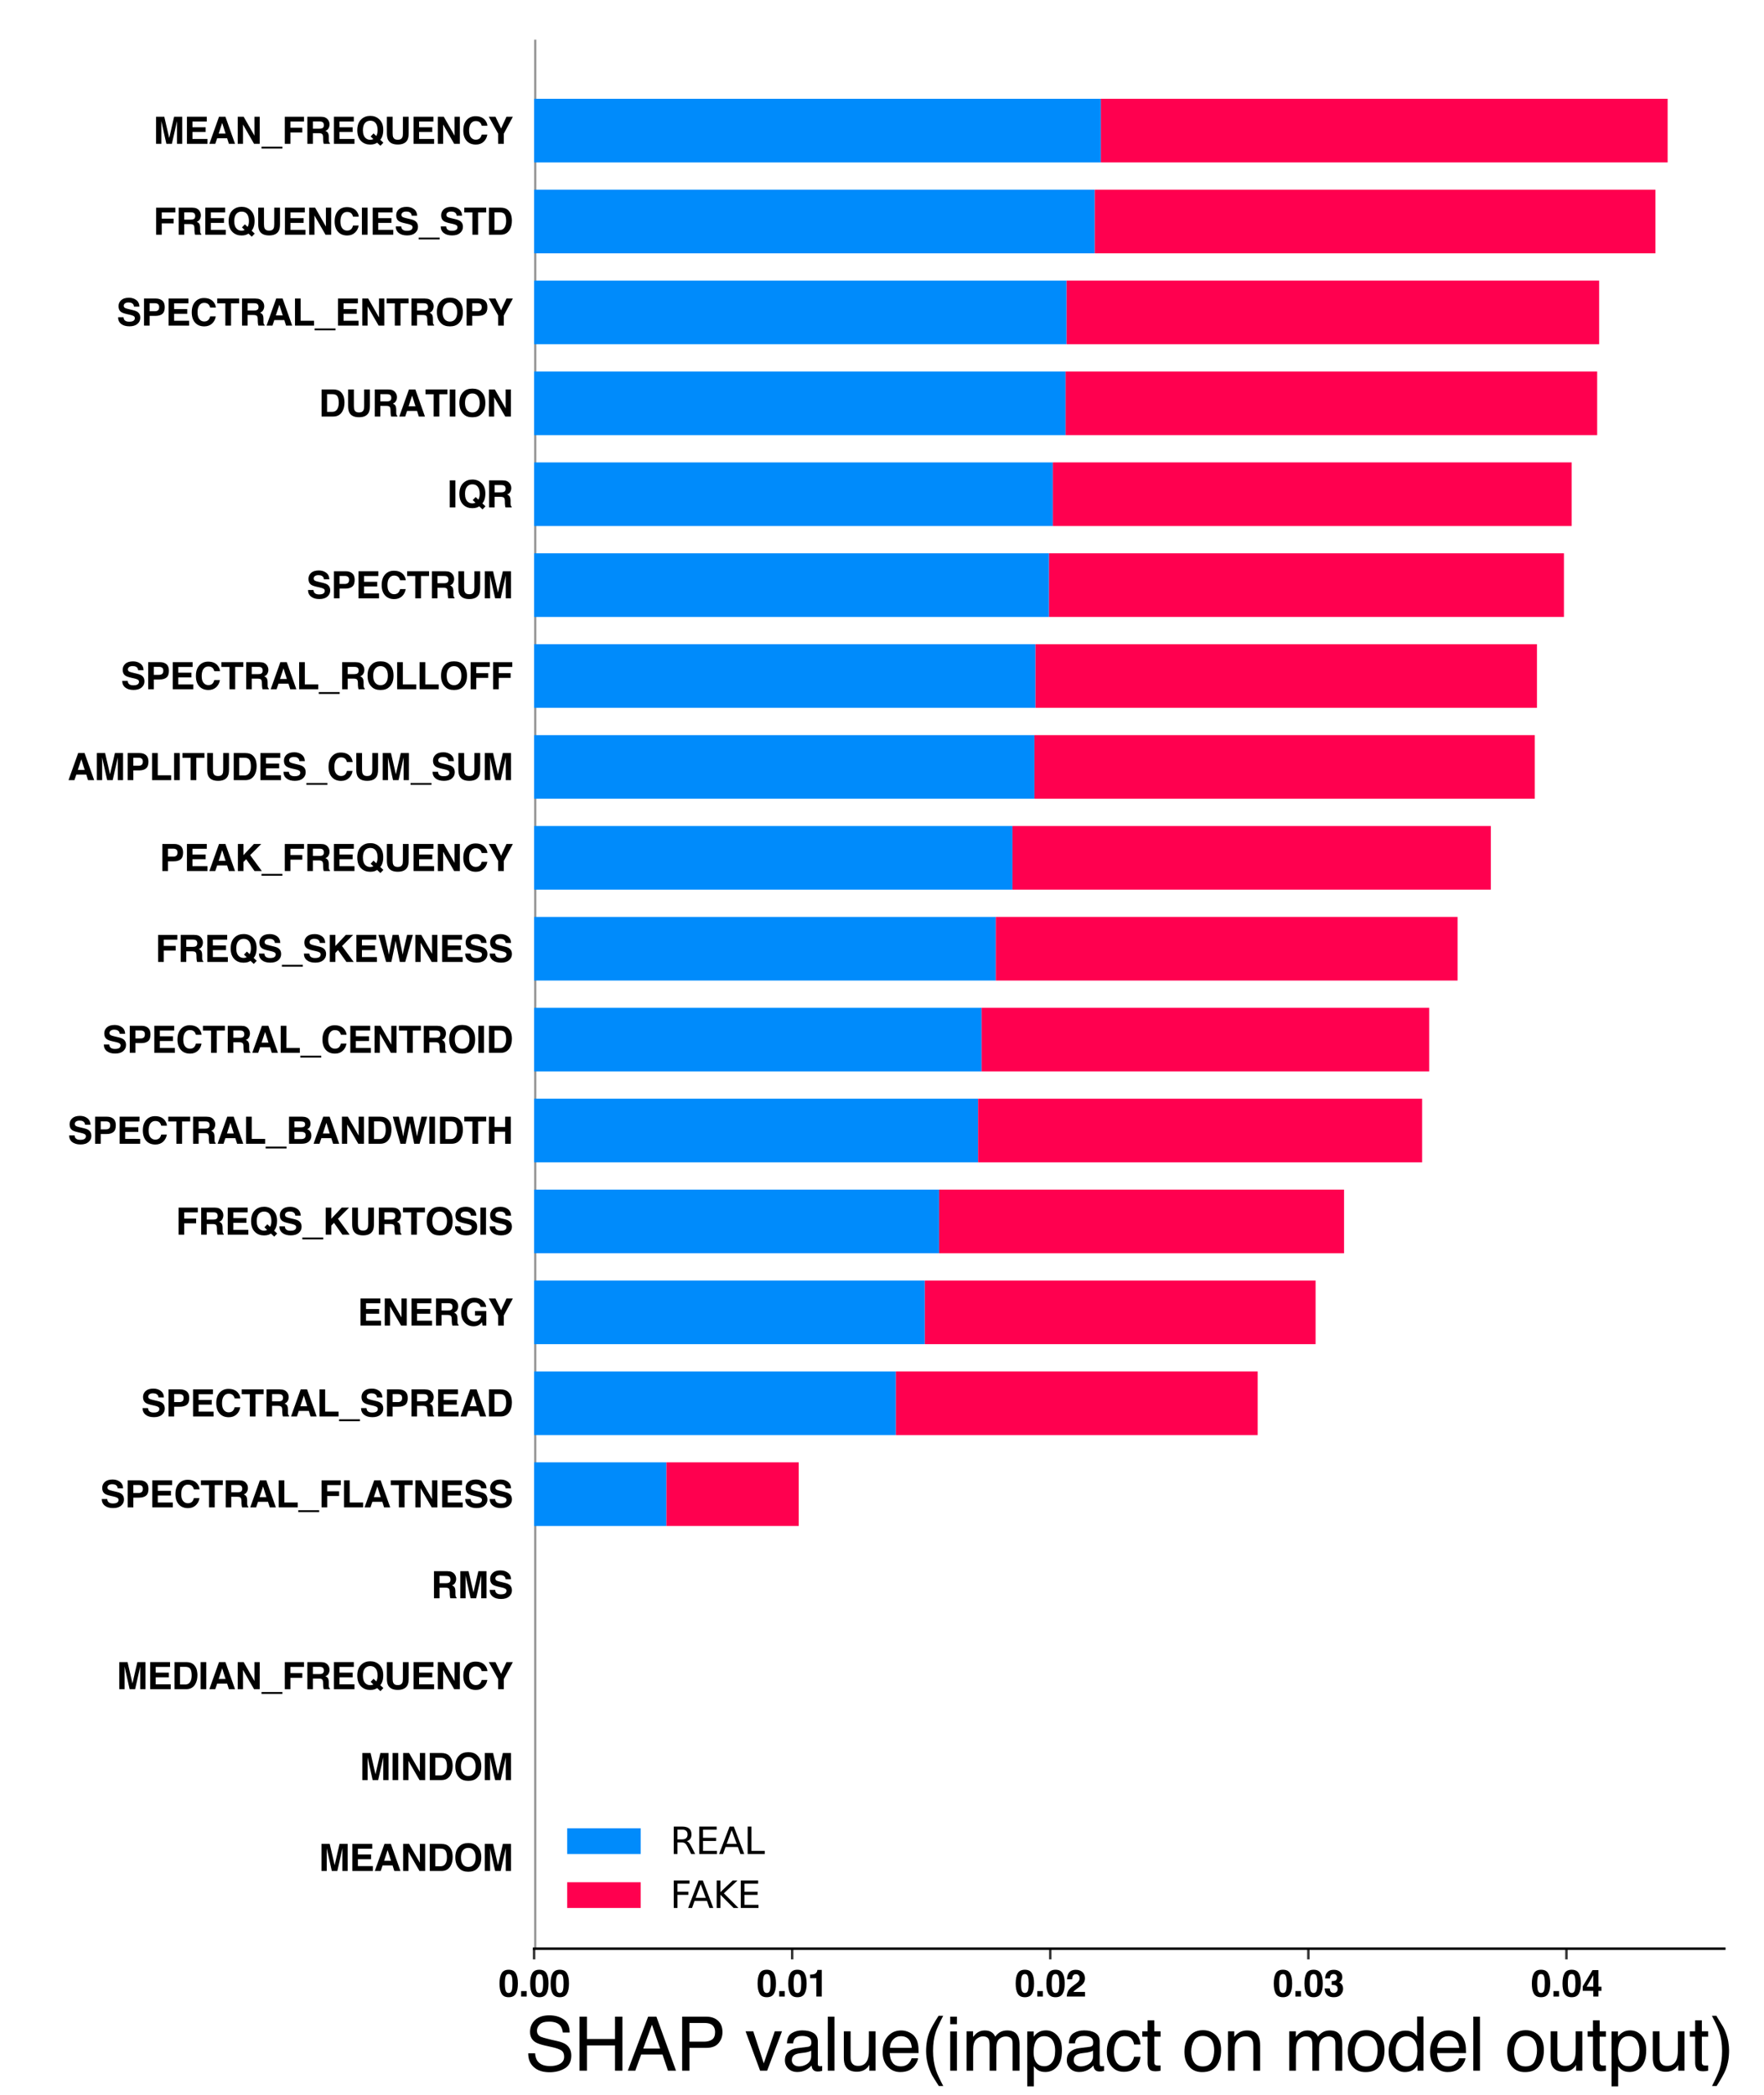 <?xml version="1.0" encoding="utf-8" standalone="no"?>
<!DOCTYPE svg PUBLIC "-//W3C//DTD SVG 1.1//EN"
  "http://www.w3.org/Graphics/SVG/1.1/DTD/svg11.dtd">
<svg xmlns:xlink="http://www.w3.org/1999/xlink" width="576pt" height="684pt" viewBox="0 0 576 684" xmlns="http://www.w3.org/2000/svg" version="1.1">
 <defs>
  <style type="text/css">*{stroke-linejoin: round; stroke-linecap: butt}</style>
 </defs>
 <g id="figure_1">
  <g id="patch_1">
   <path d="M 0 684 
L 576 684 
L 576 0 
L 0 0 
z
" style="fill: #ffffff"/>
  </g>
  <g id="axes_1">
   <g id="patch_2">
    <path d="M 174.4 636.28 
L 563.04 636.28 
L 563.04 12.96 
L 174.4 12.96 
z
" style="fill: #ffffff"/>
   </g>
   <g id="line2d_1">
    <path d="M 174.4 636.28 
L 174.4 12.96 
" clip-path="url(#p4fe5471366)" style="fill: none; stroke: #999999; stroke-width: 1.5; stroke-linecap: square"/>
   </g>
   <g id="patch_3">
    <path d="M 174.4 616.987 
L 174.4 616.987 
L 174.4 596.209 
L 174.4 596.209 
z
" clip-path="url(#p4fe5471366)" style="fill: #008bfb"/>
   </g>
   <g id="patch_4">
    <path d="M 174.4 587.305 
L 174.4 587.305 
L 174.4 566.528 
L 174.4 566.528 
z
" clip-path="url(#p4fe5471366)" style="fill: #008bfb"/>
   </g>
   <g id="patch_5">
    <path d="M 174.4 557.623 
L 174.4 557.623 
L 174.4 536.846 
L 174.4 536.846 
z
" clip-path="url(#p4fe5471366)" style="fill: #008bfb"/>
   </g>
   <g id="patch_6">
    <path d="M 174.4 527.941 
L 174.4 527.941 
L 174.4 507.164 
L 174.4 507.164 
z
" clip-path="url(#p4fe5471366)" style="fill: #008bfb"/>
   </g>
   <g id="patch_7">
    <path d="M 174.4 498.259 
L 217.607 498.259 
L 217.607 477.482 
L 174.4 477.482 
z
" clip-path="url(#p4fe5471366)" style="fill: #008bfb"/>
   </g>
   <g id="patch_8">
    <path d="M 174.4 468.577 
L 292.535 468.577 
L 292.535 447.8 
L 174.4 447.8 
z
" clip-path="url(#p4fe5471366)" style="fill: #008bfb"/>
   </g>
   <g id="patch_9">
    <path d="M 174.4 438.895 
L 301.99 438.895 
L 301.99 418.118 
L 174.4 418.118 
z
" clip-path="url(#p4fe5471366)" style="fill: #008bfb"/>
   </g>
   <g id="patch_10">
    <path d="M 174.4 409.213 
L 306.639 409.213 
L 306.639 388.436 
L 174.4 388.436 
z
" clip-path="url(#p4fe5471366)" style="fill: #008bfb"/>
   </g>
   <g id="patch_11">
    <path d="M 174.4 379.532 
L 319.383 379.532 
L 319.383 358.754 
L 174.4 358.754 
z
" clip-path="url(#p4fe5471366)" style="fill: #008bfb"/>
   </g>
   <g id="patch_12">
    <path d="M 174.4 349.85 
L 320.538 349.85 
L 320.538 329.072 
L 174.4 329.072 
z
" clip-path="url(#p4fe5471366)" style="fill: #008bfb"/>
   </g>
   <g id="patch_13">
    <path d="M 174.4 320.168 
L 325.167 320.168 
L 325.167 299.39 
L 174.4 299.39 
z
" clip-path="url(#p4fe5471366)" style="fill: #008bfb"/>
   </g>
   <g id="patch_14">
    <path d="M 174.4 290.486 
L 330.601 290.486 
L 330.601 269.708 
L 174.4 269.708 
z
" clip-path="url(#p4fe5471366)" style="fill: #008bfb"/>
   </g>
   <g id="patch_15">
    <path d="M 174.4 260.804 
L 337.78 260.804 
L 337.78 240.027 
L 174.4 240.027 
z
" clip-path="url(#p4fe5471366)" style="fill: #008bfb"/>
   </g>
   <g id="patch_16">
    <path d="M 174.4 231.122 
L 338.132 231.122 
L 338.132 210.345 
L 174.4 210.345 
z
" clip-path="url(#p4fe5471366)" style="fill: #008bfb"/>
   </g>
   <g id="patch_17">
    <path d="M 174.4 201.44 
L 342.537 201.44 
L 342.537 180.663 
L 174.4 180.663 
z
" clip-path="url(#p4fe5471366)" style="fill: #008bfb"/>
   </g>
   <g id="patch_18">
    <path d="M 174.4 171.758 
L 343.799 171.758 
L 343.799 150.981 
L 174.4 150.981 
z
" clip-path="url(#p4fe5471366)" style="fill: #008bfb"/>
   </g>
   <g id="patch_19">
    <path d="M 174.4 142.076 
L 347.962 142.076 
L 347.962 121.299 
L 174.4 121.299 
z
" clip-path="url(#p4fe5471366)" style="fill: #008bfb"/>
   </g>
   <g id="patch_20">
    <path d="M 174.4 112.394 
L 348.283 112.394 
L 348.283 91.617 
L 174.4 91.617 
z
" clip-path="url(#p4fe5471366)" style="fill: #008bfb"/>
   </g>
   <g id="patch_21">
    <path d="M 174.4 82.712 
L 357.478 82.712 
L 357.478 61.935 
L 174.4 61.935 
z
" clip-path="url(#p4fe5471366)" style="fill: #008bfb"/>
   </g>
   <g id="patch_22">
    <path d="M 174.4 53.031 
L 359.467 53.031 
L 359.467 32.253 
L 174.4 32.253 
z
" clip-path="url(#p4fe5471366)" style="fill: #008bfb"/>
   </g>
   <g id="patch_23">
    <path d="M 174.4 616.987 
L 174.4 616.987 
L 174.4 596.209 
L 174.4 596.209 
z
" clip-path="url(#p4fe5471366)" style="fill: #ff004f"/>
   </g>
   <g id="patch_24">
    <path d="M 174.4 587.305 
L 174.4 587.305 
L 174.4 566.528 
L 174.4 566.528 
z
" clip-path="url(#p4fe5471366)" style="fill: #ff004f"/>
   </g>
   <g id="patch_25">
    <path d="M 174.4 557.623 
L 174.4 557.623 
L 174.4 536.846 
L 174.4 536.846 
z
" clip-path="url(#p4fe5471366)" style="fill: #ff004f"/>
   </g>
   <g id="patch_26">
    <path d="M 174.4 527.941 
L 174.4 527.941 
L 174.4 507.164 
L 174.4 507.164 
z
" clip-path="url(#p4fe5471366)" style="fill: #ff004f"/>
   </g>
   <g id="patch_27">
    <path d="M 217.607 498.259 
L 260.814 498.259 
L 260.814 477.482 
L 217.607 477.482 
z
" clip-path="url(#p4fe5471366)" style="fill: #ff004f"/>
   </g>
   <g id="patch_28">
    <path d="M 292.535 468.577 
L 410.669 468.577 
L 410.669 447.8 
L 292.535 447.8 
z
" clip-path="url(#p4fe5471366)" style="fill: #ff004f"/>
   </g>
   <g id="patch_29">
    <path d="M 301.99 438.895 
L 429.58 438.895 
L 429.58 418.118 
L 301.99 418.118 
z
" clip-path="url(#p4fe5471366)" style="fill: #ff004f"/>
   </g>
   <g id="patch_30">
    <path d="M 306.639 409.213 
L 438.877 409.213 
L 438.877 388.436 
L 306.639 388.436 
z
" clip-path="url(#p4fe5471366)" style="fill: #ff004f"/>
   </g>
   <g id="patch_31">
    <path d="M 319.383 379.532 
L 464.366 379.532 
L 464.366 358.754 
L 319.383 358.754 
z
" clip-path="url(#p4fe5471366)" style="fill: #ff004f"/>
   </g>
   <g id="patch_32">
    <path d="M 320.538 349.85 
L 466.676 349.85 
L 466.676 329.072 
L 320.538 329.072 
z
" clip-path="url(#p4fe5471366)" style="fill: #ff004f"/>
   </g>
   <g id="patch_33">
    <path d="M 325.167 320.168 
L 475.934 320.168 
L 475.934 299.39 
L 325.167 299.39 
z
" clip-path="url(#p4fe5471366)" style="fill: #ff004f"/>
   </g>
   <g id="patch_34">
    <path d="M 330.601 290.486 
L 486.801 290.486 
L 486.801 269.708 
L 330.601 269.708 
z
" clip-path="url(#p4fe5471366)" style="fill: #ff004f"/>
   </g>
   <g id="patch_35">
    <path d="M 337.78 260.804 
L 501.159 260.804 
L 501.159 240.027 
L 337.78 240.027 
z
" clip-path="url(#p4fe5471366)" style="fill: #ff004f"/>
   </g>
   <g id="patch_36">
    <path d="M 338.132 231.122 
L 501.863 231.122 
L 501.863 210.345 
L 338.132 210.345 
z
" clip-path="url(#p4fe5471366)" style="fill: #ff004f"/>
   </g>
   <g id="patch_37">
    <path d="M 342.537 201.44 
L 510.674 201.44 
L 510.674 180.663 
L 342.537 180.663 
z
" clip-path="url(#p4fe5471366)" style="fill: #ff004f"/>
   </g>
   <g id="patch_38">
    <path d="M 343.799 171.758 
L 513.198 171.758 
L 513.198 150.981 
L 343.799 150.981 
z
" clip-path="url(#p4fe5471366)" style="fill: #ff004f"/>
   </g>
   <g id="patch_39">
    <path d="M 347.962 142.076 
L 521.524 142.076 
L 521.524 121.299 
L 347.962 121.299 
z
" clip-path="url(#p4fe5471366)" style="fill: #ff004f"/>
   </g>
   <g id="patch_40">
    <path d="M 348.283 112.394 
L 522.167 112.394 
L 522.167 91.617 
L 348.283 91.617 
z
" clip-path="url(#p4fe5471366)" style="fill: #ff004f"/>
   </g>
   <g id="patch_41">
    <path d="M 357.478 82.712 
L 540.557 82.712 
L 540.557 61.935 
L 357.478 61.935 
z
" clip-path="url(#p4fe5471366)" style="fill: #ff004f"/>
   </g>
   <g id="patch_42">
    <path d="M 359.467 53.031 
L 544.533 53.031 
L 544.533 32.253 
L 359.467 32.253 
z
" clip-path="url(#p4fe5471366)" style="fill: #ff004f"/>
   </g>
   <g id="matplotlib.axis_1">
    <g id="xtick_1">
     <g id="line2d_2">
      <defs>
       <path id="m4a327583a7" d="M 0 0 
L 0 3.5 
" style="stroke: #333333; stroke-width: 0.8"/>
      </defs>
      <g>
       <use xlink:href="#m4a327583a7" x="174.4" y="636.28" style="fill: #333333; stroke: #333333; stroke-width: 0.8"/>
      </g>
     </g>
     <g id="text_1">
      <!-- 0.00 -->
      <g transform="translate(162.723 651.916) scale(0.12 -0.12)">
       <defs>
        <path id="Helvetica-Bold-30" d="M 1109 2222 
Q 1109 1441 1237 1027 
Q 1366 613 1763 613 
Q 2159 613 2282 1027 
Q 2406 1441 2406 2222 
Q 2406 3041 2282 3434 
Q 2159 3828 1763 3828 
Q 1366 3828 1237 3434 
Q 1109 3041 1109 2222 
z
M 1763 4563 
Q 2628 4563 2976 3953 
Q 3325 3344 3325 2222 
Q 3325 1100 2976 493 
Q 2628 -113 1763 -113 
Q 897 -113 548 493 
Q 200 1100 200 2222 
Q 200 3344 548 3953 
Q 897 4563 1763 4563 
z
" transform="scale(0.016)"/>
        <path id="Helvetica-Bold-2e" d="M 400 931 
L 1347 931 
L 1347 0 
L 400 0 
L 400 931 
z
" transform="scale(0.016)"/>
       </defs>
       <use xlink:href="#Helvetica-Bold-30"/>
       <use xlink:href="#Helvetica-Bold-2e" x="55.615"/>
       <use xlink:href="#Helvetica-Bold-30" x="83.398"/>
       <use xlink:href="#Helvetica-Bold-30" x="139.014"/>
      </g>
     </g>
    </g>
    <g id="xtick_2">
     <g id="line2d_3">
      <g>
       <use xlink:href="#m4a327583a7" x="258.672" y="636.28" style="fill: #333333; stroke: #333333; stroke-width: 0.8"/>
      </g>
     </g>
     <g id="text_2">
      <!-- 0.01 -->
      <g transform="translate(246.996 651.916) scale(0.12 -0.12)">
       <defs>
        <path id="Helvetica-Bold-31" d="M 444 3125 
L 444 3731 
Q 866 3750 1034 3788 
Q 1303 3847 1472 4025 
Q 1588 4147 1647 4350 
Q 1681 4472 1681 4531 
L 2422 4531 
L 2422 0 
L 1509 0 
L 1509 3125 
L 444 3125 
z
" transform="scale(0.016)"/>
       </defs>
       <use xlink:href="#Helvetica-Bold-30"/>
       <use xlink:href="#Helvetica-Bold-2e" x="55.615"/>
       <use xlink:href="#Helvetica-Bold-30" x="83.398"/>
       <use xlink:href="#Helvetica-Bold-31" x="139.014"/>
      </g>
     </g>
    </g>
    <g id="xtick_3">
     <g id="line2d_4">
      <g>
       <use xlink:href="#m4a327583a7" x="342.945" y="636.28" style="fill: #333333; stroke: #333333; stroke-width: 0.8"/>
      </g>
     </g>
     <g id="text_3">
      <!-- 0.02 -->
      <g transform="translate(331.268 651.916) scale(0.12 -0.12)">
       <defs>
        <path id="Helvetica-Bold-32" d="M 200 0 
Q 213 488 409 891 
Q 600 1344 1309 1850 
Q 1925 2291 2106 2481 
Q 2384 2778 2384 3131 
Q 2384 3419 2225 3609 
Q 2066 3800 1769 3800 
Q 1363 3800 1216 3497 
Q 1131 3322 1116 2941 
L 250 2941 
Q 272 3519 459 3875 
Q 816 4553 1725 4553 
Q 2444 4553 2869 4154 
Q 3294 3756 3294 3100 
Q 3294 2597 2994 2206 
Q 2797 1947 2347 1628 
L 1991 1375 
Q 1656 1138 1532 1031 
Q 1409 925 1325 784 
L 3303 784 
L 3303 0 
L 200 0 
z
" transform="scale(0.016)"/>
       </defs>
       <use xlink:href="#Helvetica-Bold-30"/>
       <use xlink:href="#Helvetica-Bold-2e" x="55.615"/>
       <use xlink:href="#Helvetica-Bold-30" x="83.398"/>
       <use xlink:href="#Helvetica-Bold-32" x="139.014"/>
      </g>
     </g>
    </g>
    <g id="xtick_4">
     <g id="line2d_5">
      <g>
       <use xlink:href="#m4a327583a7" x="427.217" y="636.28" style="fill: #333333; stroke: #333333; stroke-width: 0.8"/>
      </g>
     </g>
     <g id="text_4">
      <!-- 0.03 -->
      <g transform="translate(415.54 651.916) scale(0.12 -0.12)">
       <defs>
        <path id="Helvetica-Bold-33" d="M 1044 1391 
Q 1044 1119 1131 941 
Q 1294 613 1722 613 
Q 1984 613 2179 792 
Q 2375 972 2375 1309 
Q 2375 1756 2013 1906 
Q 1806 1991 1363 1991 
L 1363 2628 
Q 1797 2634 1969 2713 
Q 2266 2844 2266 3244 
Q 2266 3503 2114 3665 
Q 1963 3828 1688 3828 
Q 1372 3828 1223 3628 
Q 1075 3428 1081 3094 
L 250 3094 
Q 263 3431 366 3734 
Q 475 4000 709 4225 
Q 884 4384 1125 4468 
Q 1366 4553 1716 4553 
Q 2366 4553 2764 4217 
Q 3163 3881 3163 3316 
Q 3163 2916 2925 2641 
Q 2775 2469 2613 2406 
Q 2734 2406 2963 2197 
Q 3303 1881 3303 1334 
Q 3303 759 2904 323 
Q 2506 -113 1725 -113 
Q 763 -113 388 516 
Q 191 850 169 1391 
L 1044 1391 
z
" transform="scale(0.016)"/>
       </defs>
       <use xlink:href="#Helvetica-Bold-30"/>
       <use xlink:href="#Helvetica-Bold-2e" x="55.615"/>
       <use xlink:href="#Helvetica-Bold-30" x="83.398"/>
       <use xlink:href="#Helvetica-Bold-33" x="139.014"/>
      </g>
     </g>
    </g>
    <g id="xtick_5">
     <g id="line2d_6">
      <g>
       <use xlink:href="#m4a327583a7" x="511.489" y="636.28" style="fill: #333333; stroke: #333333; stroke-width: 0.8"/>
      </g>
     </g>
     <g id="text_5">
      <!-- 0.04 -->
      <g transform="translate(499.813 651.916) scale(0.12 -0.12)">
       <defs>
        <path id="Helvetica-Bold-34" d="M 3347 975 
L 2834 975 
L 2834 0 
L 1963 0 
L 1963 975 
L 169 975 
L 169 1753 
L 1834 4503 
L 2834 4503 
L 2834 1672 
L 3347 1672 
L 3347 975 
z
M 1963 1672 
L 1963 3628 
L 828 1672 
L 1963 1672 
z
" transform="scale(0.016)"/>
       </defs>
       <use xlink:href="#Helvetica-Bold-30"/>
       <use xlink:href="#Helvetica-Bold-2e" x="55.615"/>
       <use xlink:href="#Helvetica-Bold-30" x="83.398"/>
       <use xlink:href="#Helvetica-Bold-34" x="139.014"/>
      </g>
     </g>
    </g>
    <g id="text_6">
     <!-- SHAP value(impact on model output) -->
     <g transform="translate(171.299 676.116) scale(0.24 -0.24)">
      <defs>
       <path id="Helvetica-53" d="M 894 1481 
Q 916 1091 1078 847 
Q 1388 391 2169 391 
Q 2519 391 2806 491 
Q 3363 684 3363 1184 
Q 3363 1559 3128 1719 
Q 2891 1875 2384 1991 
L 1763 2131 
Q 1153 2269 900 2434 
Q 463 2722 463 3294 
Q 463 3913 891 4309 
Q 1319 4706 2103 4706 
Q 2825 4706 3329 4357 
Q 3834 4009 3834 3244 
L 3250 3244 
Q 3203 3613 3050 3809 
Q 2766 4169 2084 4169 
Q 1534 4169 1293 3937 
Q 1053 3706 1053 3400 
Q 1053 3063 1334 2906 
Q 1519 2806 2169 2656 
L 2813 2509 
Q 3278 2403 3531 2219 
Q 3969 1897 3969 1284 
Q 3969 522 3414 194 
Q 2859 -134 2125 -134 
Q 1269 -134 784 303 
Q 300 738 309 1481 
L 894 1481 
z
M 2150 4716 
L 2150 4716 
z
" transform="scale(0.016)"/>
       <path id="Helvetica-48" d="M 503 4591 
L 1131 4591 
L 1131 2694 
L 3519 2694 
L 3519 4591 
L 4147 4591 
L 4147 0 
L 3519 0 
L 3519 2147 
L 1131 2147 
L 1131 0 
L 503 0 
L 503 4591 
z
" transform="scale(0.016)"/>
       <path id="Helvetica-41" d="M 2844 1881 
L 2147 3909 
L 1406 1881 
L 2844 1881 
z
M 1822 4591 
L 2525 4591 
L 4191 0 
L 3509 0 
L 3044 1375 
L 1228 1375 
L 731 0 
L 94 0 
L 1822 4591 
z
M 2144 4591 
L 2144 4591 
z
" transform="scale(0.016)"/>
       <path id="Helvetica-50" d="M 547 4591 
L 2613 4591 
Q 3225 4591 3600 4245 
Q 3975 3900 3975 3275 
Q 3975 2738 3640 2339 
Q 3306 1941 2613 1941 
L 1169 1941 
L 1169 0 
L 547 0 
L 547 4591 
z
M 3347 3272 
Q 3347 3778 2972 3959 
Q 2766 4056 2406 4056 
L 1169 4056 
L 1169 2466 
L 2406 2466 
Q 2825 2466 3086 2644 
Q 3347 2822 3347 3272 
z
" transform="scale(0.016)"/>
       <path id="Helvetica-20" transform="scale(0.016)"/>
       <path id="Helvetica-76" d="M 688 3347 
L 1581 622 
L 2516 3347 
L 3131 3347 
L 1869 0 
L 1269 0 
L 34 3347 
L 688 3347 
z
" transform="scale(0.016)"/>
       <path id="Helvetica-61" d="M 844 891 
Q 844 647 1022 506 
Q 1200 366 1444 366 
Q 1741 366 2019 503 
Q 2488 731 2488 1250 
L 2488 1703 
Q 2384 1638 2221 1594 
Q 2059 1550 1903 1531 
L 1563 1488 
Q 1256 1447 1103 1359 
Q 844 1213 844 891 
z
M 2206 2028 
Q 2400 2053 2466 2191 
Q 2503 2266 2503 2406 
Q 2503 2694 2298 2823 
Q 2094 2953 1713 2953 
Q 1272 2953 1088 2716 
Q 984 2584 953 2325 
L 428 2325 
Q 444 2944 830 3186 
Q 1216 3428 1725 3428 
Q 2316 3428 2684 3203 
Q 3050 2978 3050 2503 
L 3050 575 
Q 3050 488 3086 434 
Q 3122 381 3238 381 
Q 3275 381 3322 386 
Q 3369 391 3422 400 
L 3422 -16 
Q 3291 -53 3222 -62 
Q 3153 -72 3034 -72 
Q 2744 -72 2613 134 
Q 2544 244 2516 444 
Q 2344 219 2022 53 
Q 1700 -113 1313 -113 
Q 847 -113 551 170 
Q 256 453 256 878 
Q 256 1344 547 1600 
Q 838 1856 1309 1916 
L 2206 2028 
z
M 1741 3428 
L 1741 3428 
z
" transform="scale(0.016)"/>
       <path id="Helvetica-6c" d="M 428 4591 
L 991 4591 
L 991 0 
L 428 0 
L 428 4591 
z
" transform="scale(0.016)"/>
       <path id="Helvetica-75" d="M 975 3347 
L 975 1125 
Q 975 869 1056 706 
Q 1206 406 1616 406 
Q 2203 406 2416 931 
Q 2531 1213 2531 1703 
L 2531 3347 
L 3094 3347 
L 3094 0 
L 2563 0 
L 2569 494 
Q 2459 303 2297 172 
Q 1975 -91 1516 -91 
Q 800 -91 541 388 
Q 400 644 400 1072 
L 400 3347 
L 975 3347 
z
M 1747 3428 
L 1747 3428 
z
" transform="scale(0.016)"/>
       <path id="Helvetica-65" d="M 1806 3422 
Q 2163 3422 2497 3255 
Q 2831 3088 3006 2822 
Q 3175 2569 3231 2231 
Q 3281 2000 3281 1494 
L 828 1494 
Q 844 984 1069 676 
Q 1294 369 1766 369 
Q 2206 369 2469 659 
Q 2619 828 2681 1050 
L 3234 1050 
Q 3213 866 3089 639 
Q 2966 413 2813 269 
Q 2556 19 2178 -69 
Q 1975 -119 1719 -119 
Q 1094 -119 659 336 
Q 225 791 225 1609 
Q 225 2416 662 2919 
Q 1100 3422 1806 3422 
z
M 2703 1941 
Q 2669 2306 2544 2525 
Q 2313 2931 1772 2931 
Q 1384 2931 1121 2651 
Q 859 2372 844 1941 
L 2703 1941 
z
M 1753 3428 
L 1753 3428 
z
" transform="scale(0.016)"/>
       <path id="Helvetica-28" d="M 1894 4666 
Q 1403 3713 1256 3263 
Q 1034 2578 1034 1681 
Q 1034 775 1288 25 
Q 1444 -438 1903 -1306 
L 1525 -1306 
Q 1069 -594 959 -397 
Q 850 -200 722 138 
Q 547 600 478 1125 
Q 444 1397 444 1644 
Q 444 2569 734 3291 
Q 919 3750 1503 4666 
L 1894 4666 
z
" transform="scale(0.016)"/>
       <path id="Helvetica-69" d="M 413 3331 
L 984 3331 
L 984 0 
L 413 0 
L 413 3331 
z
M 413 4591 
L 984 4591 
L 984 3953 
L 413 3953 
L 413 4591 
z
" transform="scale(0.016)"/>
       <path id="Helvetica-6d" d="M 413 3347 
L 969 3347 
L 969 2872 
Q 1169 3119 1331 3231 
Q 1609 3422 1963 3422 
Q 2363 3422 2606 3225 
Q 2744 3113 2856 2894 
Q 3044 3163 3297 3292 
Q 3550 3422 3866 3422 
Q 4541 3422 4784 2934 
Q 4916 2672 4916 2228 
L 4916 0 
L 4331 0 
L 4331 2325 
Q 4331 2659 4164 2784 
Q 3997 2909 3756 2909 
Q 3425 2909 3186 2687 
Q 2947 2466 2947 1947 
L 2947 0 
L 2375 0 
L 2375 2184 
Q 2375 2525 2294 2681 
Q 2166 2916 1816 2916 
Q 1497 2916 1236 2669 
Q 975 2422 975 1775 
L 975 0 
L 413 0 
L 413 3347 
z
" transform="scale(0.016)"/>
       <path id="Helvetica-70" d="M 1825 378 
Q 2219 378 2480 708 
Q 2741 1038 2741 1694 
Q 2741 2094 2625 2381 
Q 2406 2934 1825 2934 
Q 1241 2934 1025 2350 
Q 909 2038 909 1556 
Q 909 1169 1025 897 
Q 1244 378 1825 378 
z
M 369 3331 
L 916 3331 
L 916 2888 
Q 1084 3116 1284 3241 
Q 1569 3428 1953 3428 
Q 2522 3428 2919 2992 
Q 3316 2556 3316 1747 
Q 3316 653 2744 184 
Q 2381 -113 1900 -113 
Q 1522 -113 1266 53 
Q 1116 147 931 375 
L 931 -1334 
L 369 -1334 
L 369 3331 
z
" transform="scale(0.016)"/>
       <path id="Helvetica-63" d="M 1703 3444 
Q 2269 3444 2623 3169 
Q 2978 2894 3050 2222 
L 2503 2222 
Q 2453 2531 2275 2736 
Q 2097 2941 1703 2941 
Q 1166 2941 934 2416 
Q 784 2075 784 1575 
Q 784 1072 996 728 
Q 1209 384 1666 384 
Q 2016 384 2220 598 
Q 2425 813 2503 1184 
L 3050 1184 
Q 2956 519 2581 211 
Q 2206 -97 1622 -97 
Q 966 -97 575 383 
Q 184 863 184 1581 
Q 184 2463 612 2953 
Q 1041 3444 1703 3444 
z
M 1616 3428 
L 1616 3428 
z
" transform="scale(0.016)"/>
       <path id="Helvetica-74" d="M 525 4281 
L 1094 4281 
L 1094 3347 
L 1628 3347 
L 1628 2888 
L 1094 2888 
L 1094 703 
Q 1094 528 1213 469 
Q 1278 434 1431 434 
Q 1472 434 1519 436 
Q 1566 438 1628 444 
L 1628 0 
Q 1531 -28 1426 -40 
Q 1322 -53 1200 -53 
Q 806 -53 665 148 
Q 525 350 525 672 
L 525 2888 
L 72 2888 
L 72 3347 
L 525 3347 
L 525 4281 
z
" transform="scale(0.016)"/>
       <path id="Helvetica-6f" d="M 1741 363 
Q 2300 363 2508 786 
Q 2716 1209 2716 1728 
Q 2716 2197 2566 2491 
Q 2328 2953 1747 2953 
Q 1231 2953 997 2559 
Q 763 2166 763 1609 
Q 763 1075 997 719 
Q 1231 363 1741 363 
z
M 1763 3444 
Q 2409 3444 2856 3012 
Q 3303 2581 3303 1744 
Q 3303 934 2909 406 
Q 2516 -122 1688 -122 
Q 997 -122 590 345 
Q 184 813 184 1600 
Q 184 2444 612 2944 
Q 1041 3444 1763 3444 
z
M 1744 3428 
L 1744 3428 
z
" transform="scale(0.016)"/>
       <path id="Helvetica-6e" d="M 413 3347 
L 947 3347 
L 947 2872 
Q 1184 3166 1450 3294 
Q 1716 3422 2041 3422 
Q 2753 3422 3003 2925 
Q 3141 2653 3141 2147 
L 3141 0 
L 2569 0 
L 2569 2109 
Q 2569 2416 2478 2603 
Q 2328 2916 1934 2916 
Q 1734 2916 1606 2875 
Q 1375 2806 1200 2600 
Q 1059 2434 1017 2257 
Q 975 2081 975 1753 
L 975 0 
L 413 0 
L 413 3347 
z
M 1734 3428 
L 1734 3428 
z
" transform="scale(0.016)"/>
       <path id="Helvetica-64" d="M 769 1634 
Q 769 1097 997 734 
Q 1225 372 1728 372 
Q 2119 372 2370 708 
Q 2622 1044 2622 1672 
Q 2622 2306 2362 2611 
Q 2103 2916 1722 2916 
Q 1297 2916 1033 2591 
Q 769 2266 769 1634 
z
M 1616 3406 
Q 2000 3406 2259 3244 
Q 2409 3150 2600 2916 
L 2600 4606 
L 3141 4606 
L 3141 0 
L 2634 0 
L 2634 466 
Q 2438 156 2169 18 
Q 1900 -119 1553 -119 
Q 994 -119 584 351 
Q 175 822 175 1603 
Q 175 2334 548 2870 
Q 922 3406 1616 3406 
z
" transform="scale(0.016)"/>
       <path id="Helvetica-29" d="M 222 -1306 
Q 719 -338 863 106 
Q 1081 778 1081 1681 
Q 1081 2584 828 3334 
Q 672 3797 213 4666 
L 591 4666 
Q 1072 3897 1173 3717 
Q 1275 3538 1394 3222 
Q 1544 2831 1608 2450 
Q 1672 2069 1672 1716 
Q 1672 791 1378 66 
Q 1194 -400 613 -1306 
L 222 -1306 
z
" transform="scale(0.016)"/>
      </defs>
      <use xlink:href="#Helvetica-53"/>
      <use xlink:href="#Helvetica-48" x="66.699"/>
      <use xlink:href="#Helvetica-41" x="138.916"/>
      <use xlink:href="#Helvetica-50" x="205.615"/>
      <use xlink:href="#Helvetica-20" x="272.314"/>
      <use xlink:href="#Helvetica-76" x="300.098"/>
      <use xlink:href="#Helvetica-61" x="350.098"/>
      <use xlink:href="#Helvetica-6c" x="405.713"/>
      <use xlink:href="#Helvetica-75" x="427.93"/>
      <use xlink:href="#Helvetica-65" x="483.545"/>
      <use xlink:href="#Helvetica-28" x="539.16"/>
      <use xlink:href="#Helvetica-69" x="572.461"/>
      <use xlink:href="#Helvetica-6d" x="594.678"/>
      <use xlink:href="#Helvetica-70" x="677.979"/>
      <use xlink:href="#Helvetica-61" x="733.594"/>
      <use xlink:href="#Helvetica-63" x="789.209"/>
      <use xlink:href="#Helvetica-74" x="839.209"/>
      <use xlink:href="#Helvetica-20" x="866.992"/>
      <use xlink:href="#Helvetica-6f" x="894.775"/>
      <use xlink:href="#Helvetica-6e" x="950.391"/>
      <use xlink:href="#Helvetica-20" x="1006.006"/>
      <use xlink:href="#Helvetica-6d" x="1033.789"/>
      <use xlink:href="#Helvetica-6f" x="1117.09"/>
      <use xlink:href="#Helvetica-64" x="1172.705"/>
      <use xlink:href="#Helvetica-65" x="1228.32"/>
      <use xlink:href="#Helvetica-6c" x="1283.936"/>
      <use xlink:href="#Helvetica-20" x="1306.152"/>
      <use xlink:href="#Helvetica-6f" x="1333.936"/>
      <use xlink:href="#Helvetica-75" x="1389.551"/>
      <use xlink:href="#Helvetica-74" x="1445.166"/>
      <use xlink:href="#Helvetica-70" x="1472.949"/>
      <use xlink:href="#Helvetica-75" x="1528.564"/>
      <use xlink:href="#Helvetica-74" x="1584.18"/>
      <use xlink:href="#Helvetica-29" x="1611.963"/>
     </g>
    </g>
   </g>
   <g id="matplotlib.axis_2">
    <g id="ytick_1">
     <g id="text_7">
      <!-- MEANDOM -->
      <g transform="translate(104.072 610.916) scale(0.12 -0.12)">
       <defs>
        <path id="Helvetica-Bold-4d" d="M 3541 4606 
L 4925 4606 
L 4925 0 
L 4028 0 
L 4028 3116 
Q 4028 3250 4031 3492 
Q 4034 3734 4034 3866 
L 3163 0 
L 2228 0 
L 1363 3866 
Q 1363 3734 1366 3492 
Q 1369 3250 1369 3116 
L 1369 0 
L 472 0 
L 472 4606 
L 1872 4606 
L 2709 984 
L 3541 4606 
z
" transform="scale(0.016)"/>
        <path id="Helvetica-Bold-45" d="M 3894 3791 
L 1456 3791 
L 1456 2813 
L 3694 2813 
L 3694 2013 
L 1456 2013 
L 1456 828 
L 4006 828 
L 4006 0 
L 516 0 
L 516 4606 
L 3894 4606 
L 3894 3791 
z
" transform="scale(0.016)"/>
        <path id="Helvetica-Bold-41" d="M 1747 1741 
L 2916 1741 
L 2341 3553 
L 1747 1741 
z
M 1806 4606 
L 2894 4606 
L 4525 0 
L 3481 0 
L 3184 947 
L 1488 947 
L 1169 0 
L 163 0 
L 1806 4606 
z
M 2344 4606 
L 2344 4606 
z
" transform="scale(0.016)"/>
        <path id="Helvetica-Bold-4e" d="M 472 4606 
L 1481 4606 
L 3316 1391 
L 3316 4606 
L 4213 4606 
L 4213 0 
L 3250 0 
L 1369 3272 
L 1369 0 
L 472 0 
L 472 4606 
z
M 2378 4616 
L 2378 4616 
z
" transform="scale(0.016)"/>
        <path id="Helvetica-Bold-44" d="M 1422 3806 
L 1422 800 
L 2309 800 
Q 2991 800 3259 1472 
Q 3406 1841 3406 2350 
Q 3406 3053 3186 3429 
Q 2966 3806 2309 3806 
L 1422 3806 
z
M 2472 4606 
Q 2900 4600 3184 4506 
Q 3669 4347 3969 3922 
Q 4209 3578 4296 3178 
Q 4384 2778 4384 2416 
Q 4384 1497 4016 859 
Q 3516 0 2472 0 
L 488 0 
L 488 4606 
L 2472 4606 
z
" transform="scale(0.016)"/>
        <path id="Helvetica-Bold-4f" d="M 2525 688 
Q 3097 688 3433 1109 
Q 3769 1531 3769 2309 
Q 3769 3084 3433 3507 
Q 3097 3931 2525 3931 
Q 1953 3931 1612 3509 
Q 1272 3088 1272 2309 
Q 1272 1531 1612 1109 
Q 1953 688 2525 688 
z
M 4731 2309 
Q 4731 1069 4034 409 
Q 3513 -128 2525 -128 
Q 1538 -128 1016 409 
Q 316 1069 316 2309 
Q 316 3575 1016 4209 
Q 1538 4747 2525 4747 
Q 3513 4747 4034 4209 
Q 4731 3575 4731 2309 
z
M 2525 4747 
L 2525 4747 
z
" transform="scale(0.016)"/>
       </defs>
       <use xlink:href="#Helvetica-Bold-4d"/>
       <use xlink:href="#Helvetica-Bold-45" x="83.301"/>
       <use xlink:href="#Helvetica-Bold-41" x="150"/>
       <use xlink:href="#Helvetica-Bold-4e" x="222.217"/>
       <use xlink:href="#Helvetica-Bold-44" x="294.434"/>
       <use xlink:href="#Helvetica-Bold-4f" x="366.65"/>
       <use xlink:href="#Helvetica-Bold-4d" x="444.434"/>
      </g>
     </g>
    </g>
    <g id="ytick_2">
     <g id="text_8">
      <!-- MINDOM -->
      <g transform="translate(117.409 581.234) scale(0.12 -0.12)">
       <defs>
        <path id="Helvetica-Bold-49" d="M 1369 0 
L 413 0 
L 413 4606 
L 1369 4606 
L 1369 0 
z
M 891 4697 
L 891 4697 
z
" transform="scale(0.016)"/>
       </defs>
       <use xlink:href="#Helvetica-Bold-4d"/>
       <use xlink:href="#Helvetica-Bold-49" x="83.301"/>
       <use xlink:href="#Helvetica-Bold-4e" x="111.084"/>
       <use xlink:href="#Helvetica-Bold-44" x="183.301"/>
       <use xlink:href="#Helvetica-Bold-4f" x="255.518"/>
       <use xlink:href="#Helvetica-Bold-4d" x="333.301"/>
      </g>
     </g>
    </g>
    <g id="ytick_3">
     <g id="text_9">
      <!-- MEDIAN_FREQUENCY -->
      <g transform="translate(38.053 551.552) scale(0.12 -0.12)">
       <defs>
        <path id="Helvetica-Bold-5f" d="M 0 -800 
L 0 -484 
L 3559 -484 
L 3559 -800 
L 0 -800 
z
" transform="scale(0.016)"/>
        <path id="Helvetica-Bold-46" d="M 488 4600 
L 3753 4600 
L 3753 3791 
L 1444 3791 
L 1444 2731 
L 3466 2731 
L 3466 1931 
L 1444 1931 
L 1444 0 
L 488 0 
L 488 4600 
z
" transform="scale(0.016)"/>
        <path id="Helvetica-Bold-52" d="M 1450 3806 
L 1450 2569 
L 2541 2569 
Q 2866 2569 3028 2644 
Q 3316 2775 3316 3163 
Q 3316 3581 3038 3725 
Q 2881 3806 2569 3806 
L 1450 3806 
z
M 2769 4606 
Q 3253 4597 3514 4487 
Q 3775 4378 3956 4166 
Q 4106 3991 4193 3778 
Q 4281 3566 4281 3294 
Q 4281 2966 4115 2648 
Q 3950 2331 3569 2200 
Q 3888 2072 4020 1836 
Q 4153 1600 4153 1116 
L 4153 806 
Q 4153 491 4178 378 
Q 4216 200 4353 116 
L 4353 0 
L 3294 0 
Q 3250 153 3231 247 
Q 3194 441 3191 644 
L 3184 1072 
Q 3178 1513 3023 1659 
Q 2869 1806 2444 1806 
L 1450 1806 
L 1450 0 
L 509 0 
L 509 4606 
L 2769 4606 
z
" transform="scale(0.016)"/>
        <path id="Helvetica-Bold-51" d="M 2516 688 
Q 2681 688 2834 728 
Q 2919 750 3050 806 
L 2584 1250 
L 3081 1769 
L 3547 1325 
Q 3656 1550 3700 1719 
Q 3769 1972 3769 2309 
Q 3769 3084 3451 3507 
Q 3134 3931 2525 3931 
Q 1953 3931 1612 3525 
Q 1272 3119 1272 2309 
Q 1272 1363 1759 953 
Q 2075 688 2516 688 
z
M 4731 2378 
Q 4731 1763 4581 1347 
Q 4459 950 4222 688 
L 4753 191 
L 4250 -334 
L 3694 191 
Q 3441 38 3256 -25 
Q 2947 -128 2516 -128 
Q 1616 -128 1028 409 
Q 316 1056 316 2309 
Q 316 3572 1047 4219 
Q 1644 4747 2531 4747 
Q 3425 4747 4031 4188 
Q 4731 3541 4731 2378 
z
" transform="scale(0.016)"/>
        <path id="Helvetica-Bold-55" d="M 488 4606 
L 1466 4606 
L 1466 1775 
Q 1466 1300 1578 1081 
Q 1753 694 2341 694 
Q 2925 694 3100 1081 
Q 3213 1300 3213 1775 
L 3213 4606 
L 4191 4606 
L 4191 1775 
Q 4191 1041 3963 631 
Q 3538 -119 2341 -119 
Q 1144 -119 716 631 
Q 488 1041 488 1775 
L 488 4606 
z
M 2341 4606 
L 2341 4606 
z
" transform="scale(0.016)"/>
        <path id="Helvetica-Bold-43" d="M 288 2266 
Q 288 3472 934 4125 
Q 1497 4694 2366 4694 
Q 3528 4694 4066 3931 
Q 4363 3503 4384 3072 
L 3422 3072 
Q 3328 3403 3181 3572 
Q 2919 3872 2403 3872 
Q 1878 3872 1575 3448 
Q 1272 3025 1272 2250 
Q 1272 1475 1592 1089 
Q 1913 703 2406 703 
Q 2913 703 3178 1034 
Q 3325 1213 3422 1569 
L 4375 1569 
Q 4250 816 3736 344 
Q 3222 -128 2419 -128 
Q 1425 -128 856 509 
Q 288 1150 288 2266 
z
M 2338 4747 
L 2338 4747 
z
" transform="scale(0.016)"/>
        <path id="Helvetica-Bold-59" d="M 3116 4606 
L 4206 4606 
L 2666 1731 
L 2666 0 
L 1703 0 
L 1703 1731 
L 109 4606 
L 1244 4606 
L 2200 2600 
L 3116 4606 
z
M 2159 4606 
L 2159 4606 
z
" transform="scale(0.016)"/>
       </defs>
       <use xlink:href="#Helvetica-Bold-4d"/>
       <use xlink:href="#Helvetica-Bold-45" x="83.301"/>
       <use xlink:href="#Helvetica-Bold-44" x="150"/>
       <use xlink:href="#Helvetica-Bold-49" x="222.217"/>
       <use xlink:href="#Helvetica-Bold-41" x="250"/>
       <use xlink:href="#Helvetica-Bold-4e" x="322.217"/>
       <use xlink:href="#Helvetica-Bold-5f" x="394.434"/>
       <use xlink:href="#Helvetica-Bold-46" x="450.049"/>
       <use xlink:href="#Helvetica-Bold-52" x="511.133"/>
       <use xlink:href="#Helvetica-Bold-45" x="583.35"/>
       <use xlink:href="#Helvetica-Bold-51" x="650.049"/>
       <use xlink:href="#Helvetica-Bold-55" x="727.832"/>
       <use xlink:href="#Helvetica-Bold-45" x="800.049"/>
       <use xlink:href="#Helvetica-Bold-4e" x="866.748"/>
       <use xlink:href="#Helvetica-Bold-43" x="938.965"/>
       <use xlink:href="#Helvetica-Bold-59" x="1011.182"/>
      </g>
     </g>
    </g>
    <g id="ytick_4">
     <g id="text_10">
      <!-- RMS -->
      <g transform="translate(140.734 521.871) scale(0.12 -0.12)">
       <defs>
        <path id="Helvetica-Bold-53" d="M 1184 1422 
Q 1228 1106 1356 950 
Q 1591 666 2159 666 
Q 2500 666 2713 741 
Q 3116 884 3116 1275 
Q 3116 1503 2916 1628 
Q 2716 1750 2288 1844 
L 1800 1953 
Q 1081 2116 806 2306 
Q 341 2625 341 3303 
Q 341 3922 791 4331 
Q 1241 4741 2113 4741 
Q 2841 4741 3355 4355 
Q 3869 3969 3894 3234 
L 2969 3234 
Q 2944 3650 2606 3825 
Q 2381 3941 2047 3941 
Q 1675 3941 1453 3791 
Q 1231 3641 1231 3372 
Q 1231 3125 1450 3003 
Q 1591 2922 2050 2813 
L 2844 2622 
Q 3366 2497 3631 2288 
Q 4044 1963 4044 1347 
Q 4044 716 3561 298 
Q 3078 -119 2197 -119 
Q 1297 -119 781 292 
Q 266 703 266 1422 
L 1184 1422 
z
M 2119 4747 
L 2119 4747 
z
" transform="scale(0.016)"/>
       </defs>
       <use xlink:href="#Helvetica-Bold-52"/>
       <use xlink:href="#Helvetica-Bold-4d" x="72.217"/>
       <use xlink:href="#Helvetica-Bold-53" x="155.518"/>
      </g>
     </g>
    </g>
    <g id="ytick_5">
     <g id="text_11">
      <!-- SPECTRAL_FLATNESS -->
      <g transform="translate(32.722 492.189) scale(0.12 -0.12)">
       <defs>
        <path id="Helvetica-Bold-50" d="M 3081 3141 
Q 3081 3500 2892 3653 
Q 2703 3806 2363 3806 
L 1466 3806 
L 1466 2450 
L 2363 2450 
Q 2703 2450 2892 2615 
Q 3081 2781 3081 3141 
z
M 4034 3147 
Q 4034 2331 3621 1993 
Q 3209 1656 2444 1656 
L 1466 1656 
L 1466 0 
L 509 0 
L 509 4606 
L 2516 4606 
Q 3209 4606 3621 4250 
Q 4034 3894 4034 3147 
z
" transform="scale(0.016)"/>
        <path id="Helvetica-Bold-54" d="M 3834 4606 
L 3834 3791 
L 2456 3791 
L 2456 0 
L 1488 0 
L 1488 3791 
L 103 3791 
L 103 4606 
L 3834 4606 
z
" transform="scale(0.016)"/>
        <path id="Helvetica-Bold-4c" d="M 488 4606 
L 1450 4606 
L 1450 828 
L 3731 828 
L 3731 0 
L 488 0 
L 488 4606 
z
" transform="scale(0.016)"/>
       </defs>
       <use xlink:href="#Helvetica-Bold-53"/>
       <use xlink:href="#Helvetica-Bold-50" x="66.699"/>
       <use xlink:href="#Helvetica-Bold-45" x="133.398"/>
       <use xlink:href="#Helvetica-Bold-43" x="200.098"/>
       <use xlink:href="#Helvetica-Bold-54" x="272.314"/>
       <use xlink:href="#Helvetica-Bold-52" x="333.398"/>
       <use xlink:href="#Helvetica-Bold-41" x="405.615"/>
       <use xlink:href="#Helvetica-Bold-4c" x="477.832"/>
       <use xlink:href="#Helvetica-Bold-5f" x="538.916"/>
       <use xlink:href="#Helvetica-Bold-46" x="594.531"/>
       <use xlink:href="#Helvetica-Bold-4c" x="655.615"/>
       <use xlink:href="#Helvetica-Bold-41" x="716.699"/>
       <use xlink:href="#Helvetica-Bold-54" x="788.916"/>
       <use xlink:href="#Helvetica-Bold-4e" x="850"/>
       <use xlink:href="#Helvetica-Bold-45" x="922.217"/>
       <use xlink:href="#Helvetica-Bold-53" x="988.916"/>
       <use xlink:href="#Helvetica-Bold-53" x="1055.615"/>
      </g>
     </g>
    </g>
    <g id="ytick_6">
     <g id="text_12">
      <!-- SPECTRAL_SPREAD -->
      <g transform="translate(46.044 462.507) scale(0.12 -0.12)">
       <use xlink:href="#Helvetica-Bold-53"/>
       <use xlink:href="#Helvetica-Bold-50" x="66.699"/>
       <use xlink:href="#Helvetica-Bold-45" x="133.398"/>
       <use xlink:href="#Helvetica-Bold-43" x="200.098"/>
       <use xlink:href="#Helvetica-Bold-54" x="272.314"/>
       <use xlink:href="#Helvetica-Bold-52" x="333.398"/>
       <use xlink:href="#Helvetica-Bold-41" x="405.615"/>
       <use xlink:href="#Helvetica-Bold-4c" x="477.832"/>
       <use xlink:href="#Helvetica-Bold-5f" x="538.916"/>
       <use xlink:href="#Helvetica-Bold-53" x="594.531"/>
       <use xlink:href="#Helvetica-Bold-50" x="661.23"/>
       <use xlink:href="#Helvetica-Bold-52" x="727.93"/>
       <use xlink:href="#Helvetica-Bold-45" x="800.146"/>
       <use xlink:href="#Helvetica-Bold-41" x="866.846"/>
       <use xlink:href="#Helvetica-Bold-44" x="939.062"/>
      </g>
     </g>
    </g>
    <g id="ytick_7">
     <g id="text_13">
      <!-- ENERGY -->
      <g transform="translate(116.721 432.825) scale(0.12 -0.12)">
       <defs>
        <path id="Helvetica-Bold-47" d="M 3584 3169 
Q 3475 3641 3050 3828 
Q 2813 3931 2522 3931 
Q 1966 3931 1608 3511 
Q 1250 3091 1250 2247 
Q 1250 1397 1637 1044 
Q 2025 691 2519 691 
Q 3003 691 3312 970 
Q 3622 1250 3694 1703 
L 2628 1703 
L 2628 2472 
L 4547 2472 
L 4547 0 
L 3909 0 
L 3813 575 
Q 3534 247 3313 113 
Q 2931 -122 2375 -122 
Q 1459 -122 875 513 
Q 266 1150 266 2256 
Q 266 3375 881 4050 
Q 1497 4725 2509 4725 
Q 3388 4725 3920 4279 
Q 4453 3834 4531 3169 
L 3584 3169 
z
M 2506 4725 
L 2506 4725 
z
" transform="scale(0.016)"/>
       </defs>
       <use xlink:href="#Helvetica-Bold-45"/>
       <use xlink:href="#Helvetica-Bold-4e" x="66.699"/>
       <use xlink:href="#Helvetica-Bold-45" x="138.916"/>
       <use xlink:href="#Helvetica-Bold-52" x="205.615"/>
       <use xlink:href="#Helvetica-Bold-47" x="277.832"/>
       <use xlink:href="#Helvetica-Bold-59" x="355.615"/>
      </g>
     </g>
    </g>
    <g id="ytick_8">
     <g id="text_14">
      <!-- FREQS_KURTOSIS -->
      <g transform="translate(57.384 403.143) scale(0.12 -0.12)">
       <defs>
        <path id="Helvetica-Bold-4b" d="M 503 4606 
L 1450 4606 
L 1450 2709 
L 3228 4606 
L 4472 4606 
L 2584 2709 
L 4569 0 
L 3331 0 
L 1909 2013 
L 1450 1541 
L 1450 0 
L 503 0 
L 503 4606 
z
" transform="scale(0.016)"/>
       </defs>
       <use xlink:href="#Helvetica-Bold-46"/>
       <use xlink:href="#Helvetica-Bold-52" x="61.084"/>
       <use xlink:href="#Helvetica-Bold-45" x="133.301"/>
       <use xlink:href="#Helvetica-Bold-51" x="200"/>
       <use xlink:href="#Helvetica-Bold-53" x="277.783"/>
       <use xlink:href="#Helvetica-Bold-5f" x="344.482"/>
       <use xlink:href="#Helvetica-Bold-4b" x="400.098"/>
       <use xlink:href="#Helvetica-Bold-55" x="472.314"/>
       <use xlink:href="#Helvetica-Bold-52" x="544.531"/>
       <use xlink:href="#Helvetica-Bold-54" x="616.748"/>
       <use xlink:href="#Helvetica-Bold-4f" x="677.832"/>
       <use xlink:href="#Helvetica-Bold-53" x="755.615"/>
       <use xlink:href="#Helvetica-Bold-49" x="822.314"/>
       <use xlink:href="#Helvetica-Bold-53" x="850.098"/>
      </g>
     </g>
    </g>
    <g id="ytick_9">
     <g id="text_15">
      <!-- SPECTRAL_BANDWIDTH -->
      <g transform="translate(22.069 373.461) scale(0.12 -0.12)">
       <defs>
        <path id="Helvetica-Bold-42" d="M 1422 3806 
L 1422 2791 
L 2553 2791 
Q 2856 2791 3045 2905 
Q 3234 3019 3234 3309 
Q 3234 3631 2984 3734 
Q 2769 3806 2434 3806 
L 1422 3806 
z
M 1422 2028 
L 1422 800 
L 2553 800 
Q 2856 800 3025 881 
Q 3331 1031 3331 1456 
Q 3331 1816 3034 1950 
Q 2869 2025 2569 2028 
L 1422 2028 
z
M 2741 4606 
Q 3588 4594 3941 4116 
Q 4153 3822 4153 3413 
Q 4153 2991 3941 2734 
Q 3822 2591 3591 2472 
Q 3944 2344 4123 2066 
Q 4303 1788 4303 1391 
Q 4303 981 4097 656 
Q 3966 441 3769 294 
Q 3547 125 3245 62 
Q 2944 0 2591 0 
L 503 0 
L 503 4606 
L 2741 4606 
z
" transform="scale(0.016)"/>
        <path id="Helvetica-Bold-57" d="M 1116 4606 
L 1725 1969 
L 1856 1234 
L 1991 1953 
L 2509 4606 
L 3525 4606 
L 4072 1969 
L 4213 1234 
L 4353 1941 
L 4969 4606 
L 5947 4606 
L 4650 0 
L 3731 0 
L 3175 2694 
L 3013 3584 
L 2850 2694 
L 2294 0 
L 1400 0 
L 94 4606 
L 1116 4606 
z
" transform="scale(0.016)"/>
        <path id="Helvetica-Bold-48" d="M 481 0 
L 481 4606 
L 1434 4606 
L 1434 2850 
L 3234 2850 
L 3234 4606 
L 4191 4606 
L 4191 0 
L 3234 0 
L 3234 2056 
L 1434 2056 
L 1434 0 
L 481 0 
z
" transform="scale(0.016)"/>
       </defs>
       <use xlink:href="#Helvetica-Bold-53"/>
       <use xlink:href="#Helvetica-Bold-50" x="66.699"/>
       <use xlink:href="#Helvetica-Bold-45" x="133.398"/>
       <use xlink:href="#Helvetica-Bold-43" x="200.098"/>
       <use xlink:href="#Helvetica-Bold-54" x="272.314"/>
       <use xlink:href="#Helvetica-Bold-52" x="333.398"/>
       <use xlink:href="#Helvetica-Bold-41" x="405.615"/>
       <use xlink:href="#Helvetica-Bold-4c" x="477.832"/>
       <use xlink:href="#Helvetica-Bold-5f" x="538.916"/>
       <use xlink:href="#Helvetica-Bold-42" x="594.531"/>
       <use xlink:href="#Helvetica-Bold-41" x="666.748"/>
       <use xlink:href="#Helvetica-Bold-4e" x="738.965"/>
       <use xlink:href="#Helvetica-Bold-44" x="811.182"/>
       <use xlink:href="#Helvetica-Bold-57" x="883.398"/>
       <use xlink:href="#Helvetica-Bold-49" x="977.783"/>
       <use xlink:href="#Helvetica-Bold-44" x="1005.566"/>
       <use xlink:href="#Helvetica-Bold-54" x="1077.783"/>
       <use xlink:href="#Helvetica-Bold-48" x="1138.867"/>
      </g>
     </g>
    </g>
    <g id="ytick_10">
     <g id="text_16">
      <!-- SPECTRAL_CENTROID -->
      <g transform="translate(33.39 343.779) scale(0.12 -0.12)">
       <use xlink:href="#Helvetica-Bold-53"/>
       <use xlink:href="#Helvetica-Bold-50" x="66.699"/>
       <use xlink:href="#Helvetica-Bold-45" x="133.398"/>
       <use xlink:href="#Helvetica-Bold-43" x="200.098"/>
       <use xlink:href="#Helvetica-Bold-54" x="272.314"/>
       <use xlink:href="#Helvetica-Bold-52" x="333.398"/>
       <use xlink:href="#Helvetica-Bold-41" x="405.615"/>
       <use xlink:href="#Helvetica-Bold-4c" x="477.832"/>
       <use xlink:href="#Helvetica-Bold-5f" x="538.916"/>
       <use xlink:href="#Helvetica-Bold-43" x="594.531"/>
       <use xlink:href="#Helvetica-Bold-45" x="666.748"/>
       <use xlink:href="#Helvetica-Bold-4e" x="733.447"/>
       <use xlink:href="#Helvetica-Bold-54" x="805.664"/>
       <use xlink:href="#Helvetica-Bold-52" x="866.748"/>
       <use xlink:href="#Helvetica-Bold-4f" x="938.965"/>
       <use xlink:href="#Helvetica-Bold-49" x="1016.748"/>
       <use xlink:href="#Helvetica-Bold-44" x="1044.531"/>
      </g>
     </g>
    </g>
    <g id="ytick_11">
     <g id="text_17">
      <!-- FREQS_SKEWNESS -->
      <g transform="translate(50.708 314.097) scale(0.12 -0.12)">
       <use xlink:href="#Helvetica-Bold-46"/>
       <use xlink:href="#Helvetica-Bold-52" x="61.084"/>
       <use xlink:href="#Helvetica-Bold-45" x="133.301"/>
       <use xlink:href="#Helvetica-Bold-51" x="200"/>
       <use xlink:href="#Helvetica-Bold-53" x="277.783"/>
       <use xlink:href="#Helvetica-Bold-5f" x="344.482"/>
       <use xlink:href="#Helvetica-Bold-53" x="400.098"/>
       <use xlink:href="#Helvetica-Bold-4b" x="466.797"/>
       <use xlink:href="#Helvetica-Bold-45" x="539.014"/>
       <use xlink:href="#Helvetica-Bold-57" x="605.713"/>
       <use xlink:href="#Helvetica-Bold-4e" x="700.098"/>
       <use xlink:href="#Helvetica-Bold-45" x="772.314"/>
       <use xlink:href="#Helvetica-Bold-53" x="839.014"/>
       <use xlink:href="#Helvetica-Bold-53" x="905.713"/>
      </g>
     </g>
    </g>
    <g id="ytick_12">
     <g id="text_18">
      <!-- PEAK_FREQUENCY -->
      <g transform="translate(52.044 284.415) scale(0.12 -0.12)">
       <use xlink:href="#Helvetica-Bold-50"/>
       <use xlink:href="#Helvetica-Bold-45" x="66.699"/>
       <use xlink:href="#Helvetica-Bold-41" x="133.398"/>
       <use xlink:href="#Helvetica-Bold-4b" x="205.615"/>
       <use xlink:href="#Helvetica-Bold-5f" x="277.832"/>
       <use xlink:href="#Helvetica-Bold-46" x="333.447"/>
       <use xlink:href="#Helvetica-Bold-52" x="394.531"/>
       <use xlink:href="#Helvetica-Bold-45" x="466.748"/>
       <use xlink:href="#Helvetica-Bold-51" x="533.447"/>
       <use xlink:href="#Helvetica-Bold-55" x="611.23"/>
       <use xlink:href="#Helvetica-Bold-45" x="683.447"/>
       <use xlink:href="#Helvetica-Bold-4e" x="750.146"/>
       <use xlink:href="#Helvetica-Bold-43" x="822.363"/>
       <use xlink:href="#Helvetica-Bold-59" x="894.58"/>
      </g>
     </g>
    </g>
    <g id="ytick_13">
     <g id="text_19">
      <!-- AMPLITUDES_CUM_SUM -->
      <g transform="translate(22.059 254.733) scale(0.12 -0.12)">
       <use xlink:href="#Helvetica-Bold-41"/>
       <use xlink:href="#Helvetica-Bold-4d" x="72.217"/>
       <use xlink:href="#Helvetica-Bold-50" x="155.518"/>
       <use xlink:href="#Helvetica-Bold-4c" x="222.217"/>
       <use xlink:href="#Helvetica-Bold-49" x="283.301"/>
       <use xlink:href="#Helvetica-Bold-54" x="311.084"/>
       <use xlink:href="#Helvetica-Bold-55" x="372.168"/>
       <use xlink:href="#Helvetica-Bold-44" x="444.385"/>
       <use xlink:href="#Helvetica-Bold-45" x="516.602"/>
       <use xlink:href="#Helvetica-Bold-53" x="583.301"/>
       <use xlink:href="#Helvetica-Bold-5f" x="650"/>
       <use xlink:href="#Helvetica-Bold-43" x="705.615"/>
       <use xlink:href="#Helvetica-Bold-55" x="777.832"/>
       <use xlink:href="#Helvetica-Bold-4d" x="850.049"/>
       <use xlink:href="#Helvetica-Bold-5f" x="933.35"/>
       <use xlink:href="#Helvetica-Bold-53" x="988.965"/>
       <use xlink:href="#Helvetica-Bold-55" x="1055.664"/>
       <use xlink:href="#Helvetica-Bold-4d" x="1127.881"/>
      </g>
     </g>
    </g>
    <g id="ytick_14">
     <g id="text_20">
      <!-- SPECTRAL_ROLLOFF -->
      <g transform="translate(39.405 225.051) scale(0.12 -0.12)">
       <use xlink:href="#Helvetica-Bold-53"/>
       <use xlink:href="#Helvetica-Bold-50" x="66.699"/>
       <use xlink:href="#Helvetica-Bold-45" x="133.398"/>
       <use xlink:href="#Helvetica-Bold-43" x="200.098"/>
       <use xlink:href="#Helvetica-Bold-54" x="272.314"/>
       <use xlink:href="#Helvetica-Bold-52" x="333.398"/>
       <use xlink:href="#Helvetica-Bold-41" x="405.615"/>
       <use xlink:href="#Helvetica-Bold-4c" x="477.832"/>
       <use xlink:href="#Helvetica-Bold-5f" x="538.916"/>
       <use xlink:href="#Helvetica-Bold-52" x="594.531"/>
       <use xlink:href="#Helvetica-Bold-4f" x="666.748"/>
       <use xlink:href="#Helvetica-Bold-4c" x="744.531"/>
       <use xlink:href="#Helvetica-Bold-4c" x="805.615"/>
       <use xlink:href="#Helvetica-Bold-4f" x="866.699"/>
       <use xlink:href="#Helvetica-Bold-46" x="944.482"/>
       <use xlink:href="#Helvetica-Bold-46" x="1005.566"/>
      </g>
     </g>
    </g>
    <g id="ytick_15">
     <g id="text_21">
      <!-- SPECTRUM -->
      <g transform="translate(100.063 195.37) scale(0.12 -0.12)">
       <use xlink:href="#Helvetica-Bold-53"/>
       <use xlink:href="#Helvetica-Bold-50" x="66.699"/>
       <use xlink:href="#Helvetica-Bold-45" x="133.398"/>
       <use xlink:href="#Helvetica-Bold-43" x="200.098"/>
       <use xlink:href="#Helvetica-Bold-54" x="272.314"/>
       <use xlink:href="#Helvetica-Bold-52" x="333.398"/>
       <use xlink:href="#Helvetica-Bold-55" x="405.615"/>
       <use xlink:href="#Helvetica-Bold-4d" x="477.832"/>
      </g>
     </g>
    </g>
    <g id="ytick_16">
     <g id="text_22">
      <!-- IQR -->
      <g transform="translate(146.066 165.688) scale(0.12 -0.12)">
       <use xlink:href="#Helvetica-Bold-49"/>
       <use xlink:href="#Helvetica-Bold-51" x="27.783"/>
       <use xlink:href="#Helvetica-Bold-52" x="105.566"/>
      </g>
     </g>
    </g>
    <g id="ytick_17">
     <g id="text_23">
      <!-- DURATION -->
      <g transform="translate(104.072 136.006) scale(0.12 -0.12)">
       <use xlink:href="#Helvetica-Bold-44"/>
       <use xlink:href="#Helvetica-Bold-55" x="72.217"/>
       <use xlink:href="#Helvetica-Bold-52" x="144.434"/>
       <use xlink:href="#Helvetica-Bold-41" x="216.65"/>
       <use xlink:href="#Helvetica-Bold-54" x="288.867"/>
       <use xlink:href="#Helvetica-Bold-49" x="349.951"/>
       <use xlink:href="#Helvetica-Bold-4f" x="377.734"/>
       <use xlink:href="#Helvetica-Bold-4e" x="455.518"/>
      </g>
     </g>
    </g>
    <g id="ytick_18">
     <g id="text_24">
      <!-- SPECTRAL_ENTROPY -->
      <g transform="translate(38.047 106.324) scale(0.12 -0.12)">
       <use xlink:href="#Helvetica-Bold-53"/>
       <use xlink:href="#Helvetica-Bold-50" x="66.699"/>
       <use xlink:href="#Helvetica-Bold-45" x="133.398"/>
       <use xlink:href="#Helvetica-Bold-43" x="200.098"/>
       <use xlink:href="#Helvetica-Bold-54" x="272.314"/>
       <use xlink:href="#Helvetica-Bold-52" x="333.398"/>
       <use xlink:href="#Helvetica-Bold-41" x="405.615"/>
       <use xlink:href="#Helvetica-Bold-4c" x="477.832"/>
       <use xlink:href="#Helvetica-Bold-5f" x="538.916"/>
       <use xlink:href="#Helvetica-Bold-45" x="594.531"/>
       <use xlink:href="#Helvetica-Bold-4e" x="661.23"/>
       <use xlink:href="#Helvetica-Bold-54" x="733.447"/>
       <use xlink:href="#Helvetica-Bold-52" x="794.531"/>
       <use xlink:href="#Helvetica-Bold-4f" x="866.748"/>
       <use xlink:href="#Helvetica-Bold-50" x="944.531"/>
       <use xlink:href="#Helvetica-Bold-59" x="1011.23"/>
      </g>
     </g>
    </g>
    <g id="ytick_19">
     <g id="text_25">
      <!-- FREQUENCIES_STD -->
      <g transform="translate(50.047 76.642) scale(0.12 -0.12)">
       <use xlink:href="#Helvetica-Bold-46"/>
       <use xlink:href="#Helvetica-Bold-52" x="61.084"/>
       <use xlink:href="#Helvetica-Bold-45" x="133.301"/>
       <use xlink:href="#Helvetica-Bold-51" x="200"/>
       <use xlink:href="#Helvetica-Bold-55" x="277.783"/>
       <use xlink:href="#Helvetica-Bold-45" x="350"/>
       <use xlink:href="#Helvetica-Bold-4e" x="416.699"/>
       <use xlink:href="#Helvetica-Bold-43" x="488.916"/>
       <use xlink:href="#Helvetica-Bold-49" x="561.133"/>
       <use xlink:href="#Helvetica-Bold-45" x="588.916"/>
       <use xlink:href="#Helvetica-Bold-53" x="655.615"/>
       <use xlink:href="#Helvetica-Bold-5f" x="722.314"/>
       <use xlink:href="#Helvetica-Bold-53" x="777.93"/>
       <use xlink:href="#Helvetica-Bold-54" x="844.629"/>
       <use xlink:href="#Helvetica-Bold-44" x="905.713"/>
      </g>
     </g>
    </g>
    <g id="ytick_20">
     <g id="text_26">
      <!-- MEAN_FREQUENCY -->
      <g transform="translate(50.053 46.96) scale(0.12 -0.12)">
       <use xlink:href="#Helvetica-Bold-4d"/>
       <use xlink:href="#Helvetica-Bold-45" x="83.301"/>
       <use xlink:href="#Helvetica-Bold-41" x="150"/>
       <use xlink:href="#Helvetica-Bold-4e" x="222.217"/>
       <use xlink:href="#Helvetica-Bold-5f" x="294.434"/>
       <use xlink:href="#Helvetica-Bold-46" x="350.049"/>
       <use xlink:href="#Helvetica-Bold-52" x="411.133"/>
       <use xlink:href="#Helvetica-Bold-45" x="483.35"/>
       <use xlink:href="#Helvetica-Bold-51" x="550.049"/>
       <use xlink:href="#Helvetica-Bold-55" x="627.832"/>
       <use xlink:href="#Helvetica-Bold-45" x="700.049"/>
       <use xlink:href="#Helvetica-Bold-4e" x="766.748"/>
       <use xlink:href="#Helvetica-Bold-43" x="838.965"/>
       <use xlink:href="#Helvetica-Bold-59" x="911.182"/>
      </g>
     </g>
    </g>
   </g>
   <g id="patch_43">
    <path d="M 174.4 636.28 
L 563.04 636.28 
" style="fill: none; stroke: #000000; stroke-width: 0.8; stroke-linejoin: miter; stroke-linecap: square"/>
   </g>
   <g id="legend_1">
    <g id="patch_44">
     <path d="M 185.2 605.371 
L 209.2 605.371 
L 209.2 596.971 
L 185.2 596.971 
z
" style="fill: #008bfb"/>
    </g>
    <g id="text_27">
     <!-- REAL -->
     <g transform="translate(218.8 605.371) scale(0.12 -0.12)">
      <defs>
       <path id="DejaVuSans-52" d="M 2841 2188 
Q 3044 2119 3236 1894 
Q 3428 1669 3622 1275 
L 4263 0 
L 3584 0 
L 2988 1197 
Q 2756 1666 2539 1819 
Q 2322 1972 1947 1972 
L 1259 1972 
L 1259 0 
L 628 0 
L 628 4666 
L 2053 4666 
Q 2853 4666 3247 4331 
Q 3641 3997 3641 3322 
Q 3641 2881 3436 2590 
Q 3231 2300 2841 2188 
z
M 1259 4147 
L 1259 2491 
L 2053 2491 
Q 2509 2491 2742 2702 
Q 2975 2913 2975 3322 
Q 2975 3731 2742 3939 
Q 2509 4147 2053 4147 
L 1259 4147 
z
" transform="scale(0.016)"/>
       <path id="DejaVuSans-45" d="M 628 4666 
L 3578 4666 
L 3578 4134 
L 1259 4134 
L 1259 2753 
L 3481 2753 
L 3481 2222 
L 1259 2222 
L 1259 531 
L 3634 531 
L 3634 0 
L 628 0 
L 628 4666 
z
" transform="scale(0.016)"/>
       <path id="DejaVuSans-41" d="M 2188 4044 
L 1331 1722 
L 3047 1722 
L 2188 4044 
z
M 1831 4666 
L 2547 4666 
L 4325 0 
L 3669 0 
L 3244 1197 
L 1141 1197 
L 716 0 
L 50 0 
L 1831 4666 
z
" transform="scale(0.016)"/>
       <path id="DejaVuSans-4c" d="M 628 4666 
L 1259 4666 
L 1259 531 
L 3531 531 
L 3531 0 
L 628 0 
L 628 4666 
z
" transform="scale(0.016)"/>
      </defs>
      <use xlink:href="#DejaVuSans-52"/>
      <use xlink:href="#DejaVuSans-45" x="69.482"/>
      <use xlink:href="#DejaVuSans-41" x="132.666"/>
      <use xlink:href="#DejaVuSans-4c" x="201.074"/>
     </g>
    </g>
    <g id="patch_45">
     <path d="M 185.2 622.984 
L 209.2 622.984 
L 209.2 614.584 
L 185.2 614.584 
z
" style="fill: #ff004f"/>
    </g>
    <g id="text_28">
     <!-- FAKE -->
     <g transform="translate(218.8 622.984) scale(0.12 -0.12)">
      <defs>
       <path id="DejaVuSans-46" d="M 628 4666 
L 3309 4666 
L 3309 4134 
L 1259 4134 
L 1259 2759 
L 3109 2759 
L 3109 2228 
L 1259 2228 
L 1259 0 
L 628 0 
L 628 4666 
z
" transform="scale(0.016)"/>
       <path id="DejaVuSans-4b" d="M 628 4666 
L 1259 4666 
L 1259 2694 
L 3353 4666 
L 4166 4666 
L 1850 2491 
L 4331 0 
L 3500 0 
L 1259 2247 
L 1259 0 
L 628 0 
L 628 4666 
z
" transform="scale(0.016)"/>
      </defs>
      <use xlink:href="#DejaVuSans-46"/>
      <use xlink:href="#DejaVuSans-41" x="48.395"/>
      <use xlink:href="#DejaVuSans-4b" x="116.803"/>
      <use xlink:href="#DejaVuSans-45" x="182.379"/>
     </g>
    </g>
   </g>
  </g>
 </g>
 <defs>
  <clipPath id="p4fe5471366">
   <rect x="174.4" y="12.96" width="388.64" height="623.32"/>
  </clipPath>
 </defs>
</svg>
